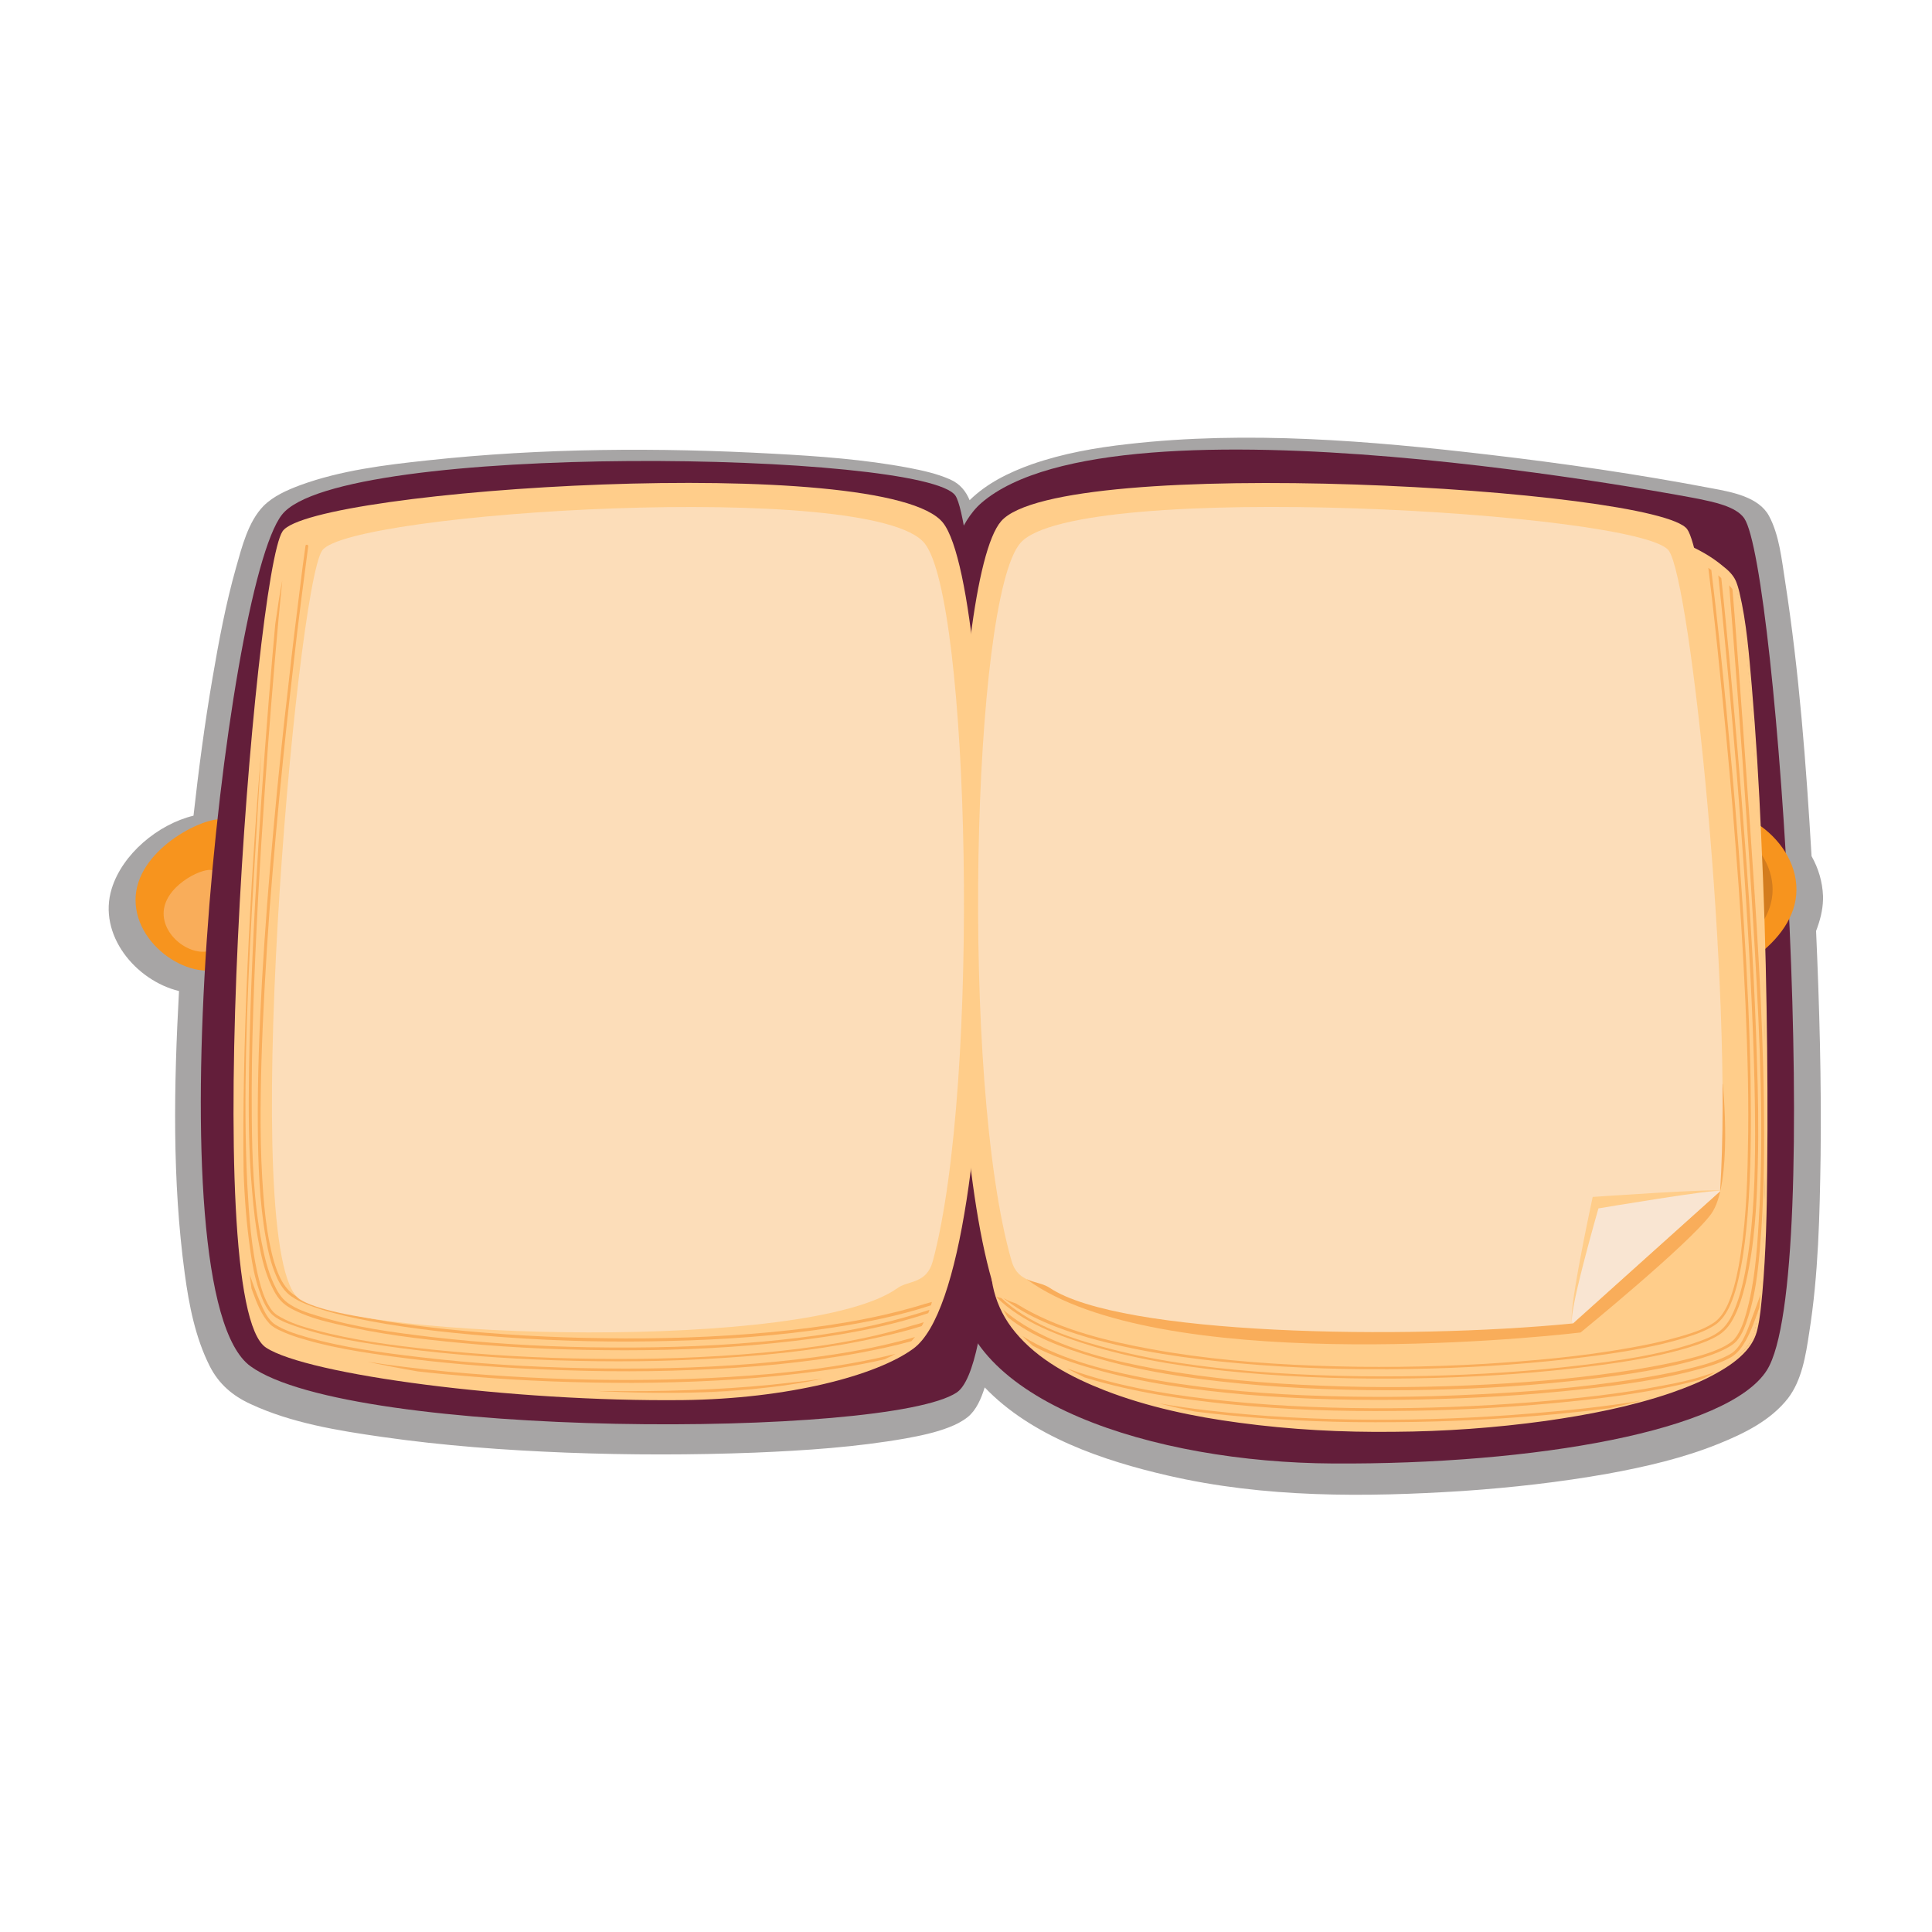 <?xml version="1.0" encoding="utf-8"?>
<!-- Generator: Adobe Illustrator 18.0.0, SVG Export Plug-In . SVG Version: 6.00 Build 0)  -->
<!DOCTYPE svg PUBLIC "-//W3C//DTD SVG 1.1//EN" "http://www.w3.org/Graphics/SVG/1.1/DTD/svg11.dtd">
<svg version="1.1" id="Layer_1" xmlns="http://www.w3.org/2000/svg" xmlns:xlink="http://www.w3.org/1999/xlink" x="0px" y="0px"
	 viewBox="0 0 640 640" enable-background="new 0 0 640 640" xml:space="preserve">
<g>
	<path opacity="0.4" fill="#231F20" d="M603.9,298c0-0.2,0-0.4,0-0.6c0-0.2,0-0.4,0-0.6c-0.2-4.7-1.5-9.1-3.8-13.2
		c-1.8-30.5-4.1-61.1-8.8-91.3c-1.1-7-1.9-15.1-5.3-21.4c-3.4-6.3-12.3-7.9-18.7-9.1c-24.6-4.7-49.4-8.3-74.3-11.2
		c-39.3-4.6-79.8-8-119.3-3.5c-10.8,1.2-21.6,3.1-31.9,6.7c-7.6,2.7-14.9,6.3-20.6,11.9c-1.2-2.9-3.1-5.4-6.5-6.9
		c-4.3-1.9-8.9-2.9-13.5-3.8c-14.8-2.8-30-3.9-45-4.7c-38-2.1-76.6-1.9-114.5,2.2c-14.1,1.5-28.8,3.3-42.2,8.2
		c-4.3,1.6-8.9,3.6-12.2,6.9c-5.1,5.2-7.2,13.7-9.1,20.4c-3.4,12-5.7,24.3-7.8,36.6c-2.6,15.1-4.6,30.4-6.3,45.6
		c-11.9,2.9-23.6,12.8-27.1,24.2c-4.7,15.2,7.9,30.4,22.3,33.9c-1.7,31.1-2.3,62.7,1.9,93.6c1.4,10.4,3.5,21.2,8.3,30.7
		c3,5.9,7.6,9.8,13.5,12.5c13.5,6.3,28.9,8.8,43.6,10.9c20.2,2.9,40.6,4.4,61,5.2c20.8,0.8,41.7,0.8,62.5,0
		c16.7-0.7,33.4-1.8,49.9-4.7c4.9-0.9,9.8-1.9,14.4-3.7c2.3-0.9,4.3-1.9,6.2-3.4c2.8-2.3,4.4-6,5.6-9.8
		c15.6,16.3,39.4,24.3,60.7,29.2c32,7.4,65.2,7.2,97.8,5.1c16-1.1,32-2.9,47.8-5.7c12.6-2.3,25.2-5.2,37-10
		c8.4-3.4,17.1-7.7,22.8-15c4.6-6,5.9-14.3,7-21.6c3.1-19.4,3.5-39.2,3.8-58.7c0.3-24.8-0.4-49.7-1.5-74.5
		C602.9,305,603.8,301.6,603.9,298z"/>
	<g>
		<g>
			<path fill="#631E3A" d="M562.9,165.3c4.1,0.9,12.1,2.3,14.9,6.4c11,16.1,26.6,252,7.5,282.2c-12.7,20.1-77,31.3-143.7,30.9
				c-59.6-0.3-123.2-20.7-124.5-59.7c-1.8-56,0.3-103.6,0.3-103.6s-21.6-129.5,7.7-154.9C370.3,127.6,562.9,165.3,562.9,165.3z"/>
			<g>
				<path fill="#F7941E" d="M560,270.9c-11.8,8.3-11.9,28.9-8.5,41.3c1.7,6,4.6,11.2,11.3,12.2c7.4,1.1,32.3-11.5,32.3-29.7
					S572,262.5,560,270.9z"/>
			</g>
			<g>
				<path fill="#D37C1E" d="M555.6,273.5c-10.6,7.4-10.7,25.9-7.6,37c1.5,5.4,4.1,10.1,10.2,10.9c6.7,0.9,29-10.3,29-26.7
					C587.2,278.4,566.4,265.9,555.6,273.5z"/>
			</g>
			<g>
				<path fill="#FFCD8A" d="M329.2,412.6c-14.6,81.3,230.6,70.9,251.2,31c9-17.5,3.2-239.6-6.7-252.3c-9.9-12.7-40.8-18.2-40.8-18.2
					"/>
				<g>
					<path fill="#FFCD8A" d="M328.8,412.5c-1.9,10.4,0.7,20.6,7.5,28.8c7.6,9.2,18.7,15,29.7,19.3c14.2,5.5,29.4,8.7,44.5,10.7
						c17,2.3,34.1,3.2,51.2,3c16.8-0.1,33.6-1.3,50.3-3.6c14-2,28.1-4.7,41.6-9.3c5.1-1.8,10.2-3.8,15-6.5c3.6-2,7.2-4.4,9.9-7.5
						c1.9-2.2,3.1-4.5,3.7-7.2c0.9-3.9,1.2-7.9,1.6-11.9c1.2-13.5,1.5-27,1.6-40.5c0.2-18,0.1-36.1-0.2-54.1c-0.3-19-0.9-38-1.8-57
						c-0.7-16.5-1.7-32.9-3.1-49.4c-0.9-10.3-1.7-21-4.1-31.1c-0.3-1.3-0.7-2.6-1.2-3.8c-0.9-2-2.6-3.6-4.3-4.9
						c-7.6-6.4-17.9-9.8-27.3-12.4c-3.4-0.9-6.8-1.8-10.2-2.4c-0.6-0.1-0.8,0.8-0.2,0.9c6.4,1.1,12.7,2.9,18.9,5.1
						c5,1.8,10,3.9,14.5,6.8c2.1,1.3,4,2.8,5.8,4.6c0.7,0.7,1.3,1.4,1.8,2.2c1.3,2.5,1.8,5.6,2.3,8.4c0.9,5,1.5,10.1,2.1,15.2
						c1.6,15,2.6,30,3.4,45.1c1,18.6,1.7,37.2,2.2,55.9c0.5,18.7,0.8,37.4,0.7,56.1c0,15.2-0.2,30.4-1.1,45.6
						c-0.3,5.2-0.6,10.4-1.3,15.6c-0.4,3-0.7,6.2-1.8,8.9c-1.2,3-4,5.6-6.6,7.5c-3.8,2.9-8.2,5.1-12.5,7
						c-12.1,5.2-25.3,8.3-38.2,10.6c-16.2,2.9-32.7,4.5-49.1,5.1c-17.3,0.7-34.6,0.3-51.8-1.4c-15.8-1.5-31.6-4.2-46.8-8.9
						c-12-3.7-24.3-8.9-33.7-17.5c-7.8-7-12.7-16.5-12.4-27.1c0.1-1.8,0.3-3.7,0.6-5.5C329.8,412.1,328.9,411.9,328.8,412.5
						L328.8,412.5z"/>
				</g>
			</g>
			<g>
				<g>
					<path fill="#F7941E" d="M76.5,319.3c10.6-7.4,10.7-25.9,7.6-37c-1.5-5.4-4.1-10.1-10.2-10.9c-6.7-0.9-29,10.3-29,26.7
						S65.7,326.8,76.5,319.3z"/>
				</g>
				<g>
					<path fill="#F9AD5A" d="M71.3,314.1c5.7-4,5.8-14,4.1-20c-0.8-2.9-2.2-5.4-5.5-5.9c-3.6-0.5-15.7,5.6-15.7,14.4
						S65.5,318.1,71.3,314.1z"/>
				</g>
			</g>
			<path fill="#631E3A" d="M316.5,164.2c9.9,14.8,23.9,281.5,0.4,297.1c-22.8,15.1-200.5,15.4-233.9-8.7s-8.8-257.7,10.4-282.1
				S306.7,149.6,316.5,164.2z"/>
			<g>
				<path fill="#F9AD5A" d="M580.1,437.3c-1.3,3.5-2.8,7.7-5.6,10.3c-1.1,1-2.5,1.6-3.8,2.2c-4,1.8-8.4,2.9-12.6,3.9
					c-6.2,1.5-12.4,2.5-18.6,3.5c-16.6,2.5-33.3,3.9-50,4.7c-19.1,1-38.3,1.1-57.5,0.3c-18.2-0.8-36.4-2.5-54.3-6
					c-13.4-2.7-27.3-6.3-39-13.6c1.1,1.1,2.2,2.1,3.4,3.2c6.4,3.4,13.5,5.8,20.3,7.7c16.4,4.7,33.5,7,50.5,8.5
					c19.1,1.6,38.4,2,57.6,1.6c17.9-0.4,35.8-1.4,53.7-3.4c13-1.4,26.2-3.2,38.8-6.7c3.6-1,7.3-2.1,10.6-4c2.1-1.3,3.5-3.3,4.7-5.4
					c1.9-3.4,3.2-7.2,4.5-10.9c0.2-1.4,0.3-2.8,0.4-4.4C582.2,431.6,581.2,434.4,580.1,437.3z"/>
				<path fill="#F9AD5A" d="M550.8,459c-14.3,2.8-28.8,4.3-43.3,5.5c-17.8,1.4-35.6,2.1-53.4,2c-18.1-0.1-36.2-1-54.2-3.1
					c-15.4-1.8-30.9-4.5-45.6-9.8c-0.3-0.1-0.6-0.2-0.9-0.3c1.9,1,3.9,2,5.9,3c0.3,0.1,0.7,0.2,1,0.3c15.4,4.6,31.4,7,47.3,8.6
					c18.2,1.8,36.4,2.4,54.7,2.2c17.5-0.1,35-1,52.5-2.6c13.7-1.3,27.4-2.9,40.8-5.9c2.6-0.6,5.2-1.2,7.8-1.9c1.8-0.8,3.5-1.7,5-2.6
					c-1,0.4-2,0.7-2.9,1C560.8,457,555.8,458.1,550.8,459z"/>
				<path fill="#F9AD5A" d="M454.1,470.3c-18.1-0.1-36.2-1-54.2-3.1c-5.3-0.6-10.6-1.4-15.9-2.3c3.9,1,7.8,1.9,11.9,2.7
					c3.9,0.5,7.8,0.9,11.8,1.3c18.2,1.8,36.4,2.4,54.7,2.2c17.5-0.1,35-1,52.5-2.6c6.1-0.6,12.1-1.2,18.2-2
					c3.6-0.8,7.1-1.6,10.4-2.5c-11.9,2-23.9,3.2-35.9,4.2C489.8,469.7,471.9,470.4,454.1,470.3z"/>
				<path fill="#F9AD5A" d="M410.8,458.3c18.8,1.8,37.6,2.4,56.5,2.2c17.8-0.2,35.6-1.1,53.2-3c13.3-1.4,26.7-3.1,39.7-6.6
					c4-1.1,8-2.3,11.6-4.2c1.3-0.7,2.5-1.4,3.5-2.5c1.9-2.2,2.9-5.1,3.8-7.9c3-9.4,3.7-19.6,4.4-29.4c0.9-14,1-28.1,0.8-42.2
					c-0.4-30.5-2.5-60.9-4.6-91.4c-1.6-23.2-3.3-46.4-5.1-69.5c-0.2-2.9-0.5-5.8-0.7-8.6c-0.1-0.1-0.1-0.2-0.2-0.3
					c-0.3-0.3-0.6-0.7-0.9-1c1,12.4,2,24.9,2.9,37.3c2.1,27.7,4,55.5,5.6,83.3c1.7,30,3.1,60.2,1.3,90.2
					c-0.6,10.2-1.4,20.7-4.2,30.5c-0.8,2.9-1.9,6-3.8,8.3c-0.9,1.1-2.2,1.8-3.4,2.5c-3.7,1.9-7.8,3.1-11.8,4.1
					c-5.8,1.5-11.8,2.6-17.8,3.6c-16,2.6-32.1,4-48.2,4.9c-18.7,1-37.5,1.2-56.2,0.4c-18.1-0.7-36.3-2.3-54.1-5.5
					c-14.1-2.6-28.7-6.1-41.3-13.1c-3.4-1.9-6.6-4-9.5-6.6c0.5,0.9,1,1.8,1.6,2.6c8,6.4,18.2,10.1,27.8,13
					C377.6,454.2,394.2,456.7,410.8,458.3z"/>
				<path fill="#F9AD5A" d="M362.1,446c16.2,4.8,33,7.2,49.8,8.7c18.8,1.7,37.8,2.2,56.6,1.9c17.6-0.3,35.2-1.3,52.7-3.3
					c12.8-1.5,25.7-3.2,38.1-6.9c3.5-1.1,7.2-2.3,10.3-4.3c1.9-1.3,3.3-3,4.4-5c2.1-3.7,3.3-8,4.3-12.1c3-12.9,3.7-26.3,4-39.5
					c0.3-11.5,0.1-23-0.3-34.5c-0.7-23.7-2.1-47.4-3.9-71c-1.5-20.5-3.3-41.1-5.2-61.6c-0.9-9-1.7-17.9-2.7-26.9
					c-0.3-0.3-0.7-0.6-1-0.9c0.8,7.3,1.5,14.6,2.2,21.8c1.9,19.6,3.6,39.2,5.1,58.9c1.8,23.7,3.3,47.4,4.2,71.1
					c0.4,11.1,0.7,22.1,0.7,33.2c0,13.9-0.4,27.9-2.6,41.7c-0.8,5-1.8,10.1-3.6,14.9c-1.1,3-2.6,6.3-5.1,8.4c-2.5,2.2-6,3.3-9.1,4.4
					c-11.8,3.9-24.5,5.7-36.8,7.2c-17.3,2.1-34.7,3.2-52.1,3.6c-18.9,0.4-37.9,0-56.7-1.5c-17.1-1.4-34.2-3.7-50.7-8.3
					c-11.6-3.2-24-7.6-33-16l-1.6-0.4c0,0.1,0,0.1,0.1,0.2C338.6,438.1,350.8,442.6,362.1,446z"/>
				<path fill="#F9AD5A" d="M410.3,451.6c18.8,1.7,37.8,2.2,56.6,1.9c17.6-0.3,35.2-1.3,52.7-3.3c12.8-1.5,25.7-3.2,38.1-6.9
					c3.5-1.1,7.2-2.3,10.3-4.3c2.4-1.6,4-4.1,5.2-6.8c1.7-3.9,2.7-8.2,3.5-12.4c1.1-5.6,1.7-11.4,2.2-17.1c1.2-14.8,1.2-29.8,1-44.6
					c-0.3-17.3-1.1-34.6-2.2-51.8c-1.1-17-2.4-34-3.9-50.9c-1.3-14-2.6-28-4.1-42c-0.9-8.2-1.8-16.4-2.8-24.6
					c-0.3-0.2-0.7-0.5-1-0.7c0.4,3.3,0.8,6.7,1.2,10c1.3,11.4,2.5,22.9,3.6,34.3c1.6,15.8,3,31.6,4.2,47.4
					c1.4,17.4,2.5,34.9,3.3,52.4c0.7,16.4,1.2,32.9,0.8,49.3c-0.2,12.7-0.8,25.7-3.1,38.2c-0.8,4.2-1.8,8.4-3.5,12.3
					c-1.2,2.6-2.7,5-5.2,6.5c-3.3,2.1-7.1,3.2-10.8,4.3c-5.6,1.6-11.3,2.8-17.1,3.8c-15.7,2.8-31.6,4.2-47.5,5.2
					c-18.7,1.1-37.5,1.3-56.2,0.6c-18.2-0.7-36.4-2.2-54.4-5.5c-14.2-2.6-28.9-6.2-41.6-13.3c-1.6-0.9-3.2-1.9-4.7-2.9l-2.4-0.6
					c8.1,6.4,18.3,10.1,28,13C376.7,447.7,393.5,450.1,410.3,451.6z"/>
			</g>
			<path fill="#FFCD8A" d="M558.9,175.3c9.9,13.7,31.9,248,8.4,262.4c-22.8,13.9-192.1,18.4-225.4-3.9c-4.1-2.7-11-1.4-13.3-9.5
				c-18.1-62.7-13.9-231.9,3-251.6C350.9,150.2,549.1,161.8,558.9,175.3z"/>
			<path fill="#F9AD5A" d="M570.7,359.1c0,0,3.4,33.2-3.9,43.1c-7.3,9.9-43.2,39.2-43.2,39.2c-19.2,2.3-140.1,13.7-183.2-17.4
				c-7.8-16.1-11.8-54.5-11.8-54.5"/>
			<path fill="#FFCD8A" d="M93.6,176c-9.5,14.3-28.1,255.4-5.5,270.4c13.6,9,81.4,18,138.1,17.4c34.9-0.4,64.1-8.1,76.3-17
				c32.1-23.3,28.4-250.1,9.9-273.6S103,161.9,93.6,176z"/>
			<g>
				<path fill="#F9AD5A" d="M248.9,460.3c-5.2,0.4-10.4,0.7-15.6,1C238.6,461.1,243.8,460.7,248.9,460.3z"/>
				<path fill="#F9AD5A" d="M250.3,451.7c-19.2,1.6-38.4,1.9-57.6,1.5c-17.8-0.4-35.7-1.5-53.4-3.6c-12.8-1.5-25.8-3.2-38.2-6.8
					c-3.4-1-6.9-2.1-9.9-4c-2.6-1.7-4-5.1-5.2-7.9c-1.2-2.8-2.3-5.8-3.3-8.7c0.2,1.6,0.4,3.2,0.6,4.6c0.2,0.5,0.3,0.9,0.5,1.4
					c1.3,3.5,2.8,7.4,5.4,10.2c1,1.1,2.5,1.9,3.9,2.5c3.8,1.8,8,2.9,12.1,4c6,1.5,12.1,2.6,18.2,3.5c16.3,2.5,32.7,4,49.2,4.9
					c19.1,1,38.3,1.3,57.4,0.5c18.2-0.7,36.5-2.3,54.5-5.6c5.8-1.1,11.6-2.3,17.4-3.9c0.4-0.5,0.8-0.9,1.2-1.4
					c-0.6,0.2-1.1,0.3-1.7,0.5C284.8,448,267.5,450.2,250.3,451.7z"/>
				<path fill="#F9AD5A" d="M200.8,457.1c-17.5-0.2-34.9-1.1-52.3-2.7c-9-0.9-17.9-1.9-26.8-3.3c5.2,1.1,10.8,2.2,16.7,3.2
					c6,0.7,11.9,1.2,17.9,1.7c17.7,1.5,35.5,2.1,53.3,2.1c18.1-0.1,36.3-0.9,54.3-3c9.7-1.1,19.5-2.6,29.1-4.8
					c0.7-0.3,1.4-0.7,2.1-1c0.5-0.3,1-0.5,1.5-0.8c-13.5,3.4-27.3,5.3-41.1,6.6C237.4,456.7,219.1,457.3,200.8,457.1z"/>
				<path fill="#F9AD5A" d="M200.8,460.8c-1.6,0-3.2,0-4.8-0.1c12.6,0.7,25.2,0.9,37.3,0.5c5.2-0.2,10.4-0.6,15.6-1
					c8.4-0.8,16.3-1.9,23.6-3.5c-5.6,0.8-11.3,1.4-16.9,2C237.4,460.5,219.1,461,200.8,460.8z"/>
				<path fill="#F9AD5A" d="M252.7,448.1c-18.7,1.7-37.6,2.3-56.4,2c-17.7-0.2-35.3-1.2-52.9-3c-13.2-1.4-26.5-3.1-39.3-6.6
					c-3.8-1-7.7-2.2-11.2-4.2c-1.5-0.8-2.6-1.7-3.5-3.2c-1.8-2.8-2.8-6.1-3.6-9.2c-2.6-10.3-3.3-21.2-3.9-31.8
					c-0.7-14.4-0.7-28.9-0.4-43.3c0.7-32.1,3-64.1,4.8-96.1c0.1-1.2,0.1-2.3,0.2-3.5c-3.7,43.6-6.4,99.1-5.8,139
					c0.3,8.9,1,17.8,2.3,26.6c0.6,4.2,1.4,8.5,2.8,12.5c0.9,2.7,2,5.5,3.8,7.6c2,2.3,5.7,3.5,8.5,4.5c11.1,3.9,23.1,5.6,34.8,7.2
					c16.8,2.2,33.8,3.4,50.7,4c18.8,0.6,37.7,0.5,56.5-0.8c17.4-1.1,34.8-3.1,51.9-7c4.4-1,8.9-2.1,13.3-3.5
					c0.3-0.4,0.5-0.9,0.7-1.3c-1.3,0.4-2.5,0.8-3.8,1.1C286.2,444.1,269.4,446.5,252.7,448.1z"/>
				<path fill="#F9AD5A" d="M251.8,444.5c-18.8,1.7-37.6,2.1-56.5,1.8c-17.5-0.3-35-1.4-52.4-3.4c-12.6-1.5-25.5-3.2-37.7-7
					c-3.4-1-7-2.2-9.9-4.3c-2.1-1.5-3.5-3.9-4.6-6.3c-2-4.3-3.1-9-4-13.6c-2.7-13.7-3.2-27.9-3.3-41.9c-0.1-11.8,0.1-23.7,0.5-35.5
					c0.8-24.6,2.2-49.2,3.9-73.7c1.3-18.7,2.8-37.3,4.5-55.9c0.4-4.1,0.8-8.3,1.2-12.4c-0.8,4-1.5,8.8-2.3,14.3
					c-0.3,3.3-0.6,6.7-0.9,10c-1.8,21.1-3.4,42.2-4.7,63.3c-1.5,24.7-2.7,49.4-3.1,74.1c-0.2,13.5-0.2,27,1,40.4
					c0.5,6.1,1.2,12.3,2.4,18.3c0.9,4.5,2,9,4,13.2c1.1,2.4,2.5,4.8,4.7,6.4c1.2,0.9,2.6,1.6,3.9,2.2c4.1,1.9,8.5,3.1,12.9,4.1
					c13.6,3.3,27.7,5,41.6,6.3c18,1.7,36.1,2.4,54.1,2.4c18.7,0,37.4-0.9,56-3.1c15-1.8,30.1-4.4,44.4-9.2c0.1-0.4,0.3-0.7,0.4-1.1
					c-2.1,0.7-4.1,1.3-6.2,1.9C285.6,440.6,268.6,443,251.8,444.5z"/>
				<path fill="#F9AD5A" d="M304.2,432.6c-15.9,4.7-32.4,7.1-48.9,8.7c-18.4,1.7-36.9,2.3-55.4,2c-17.4-0.2-34.7-1.2-52-3
					c-12.9-1.4-26-3.1-38.6-6.6c-3.8-1-7.6-2.2-11-4.2c-2.5-1.4-4.1-3.5-5.4-6c-1.8-3.7-2.8-7.7-3.6-11.7c-1.1-5.5-1.7-11-2.1-16.5
					c-1.1-14.4-1-28.9-0.6-43.4c0.5-16.9,1.5-33.8,2.7-50.6c1.3-16.7,2.8-33.3,4.5-50c1.4-13.8,3-27.6,4.6-41.4
					c1-8.4,2.1-16.7,3.2-25.1c0.2-1.3,0.3-2.5,0.5-3.8c0.1-0.6-0.8-0.8-0.9-0.2c-0.6,4.3-1.2,8.6-1.7,12.9
					c-1.4,11.2-2.8,22.3-4,33.5c-1.8,15.4-3.4,30.8-4.8,46.3c-1.6,17.1-2.9,34.1-3.9,51.2c-0.9,16.1-1.5,32.2-1.4,48.3
					c0.1,12.5,0.5,25.1,2.7,37.4c0.7,4.2,1.7,8.4,3.4,12.3c1.1,2.6,2.7,5.2,5.1,6.8c2.9,2,6.5,3.2,9.9,4.3
					c5.2,1.6,10.6,2.8,15.9,3.8c14.9,2.8,30,4.3,45,5.4c18.1,1.3,36.4,1.7,54.5,1.2c18-0.4,36-1.7,53.8-4.4
					c11-1.7,22.1-3.9,32.7-7.4c0.1-0.4,0.2-0.7,0.3-1.1C307.4,431.6,305.8,432.1,304.2,432.6z"/>
			</g>
		</g>
		<path fill="#FCDDB9" d="M552.8,182.4c7.3,10,21.4,145.6,17,212.2l-48.7,43.8c-55.8,5.5-150,3.9-173.4-11.8
			c-3.9-2.6-10.4-1.3-12.6-8.9C318,358.5,322,198.5,338,179.9C356.2,158.7,543.6,169.6,552.8,182.4z"/>
		<path fill="#FCDDB9" d="M106.7,182.4c-8.7,12.9-28.1,234.4-7.4,248c20,13.1,168.7,17.4,198-3.7c3.6-2.6,9.6-1.3,11.7-8.9
			c15.9-59.3,12.2-219.2-2.7-237.8C289.4,158.7,115.2,169.6,106.7,182.4z"/>
		<path fill="#FFCD8A" d="M527.6,396.5c0,0-9.1,42-6.5,41.7l48.5-43.7C569.2,393.6,527.6,396.5,527.6,396.5z"/>
		<path fill="#F9E5D2" d="M529.5,400.3c0,0-11,38.2-8.4,38l48.7-43.7C569.3,393.6,529.5,400.3,529.5,400.3z"/>
	</g>
</g>
</svg>
